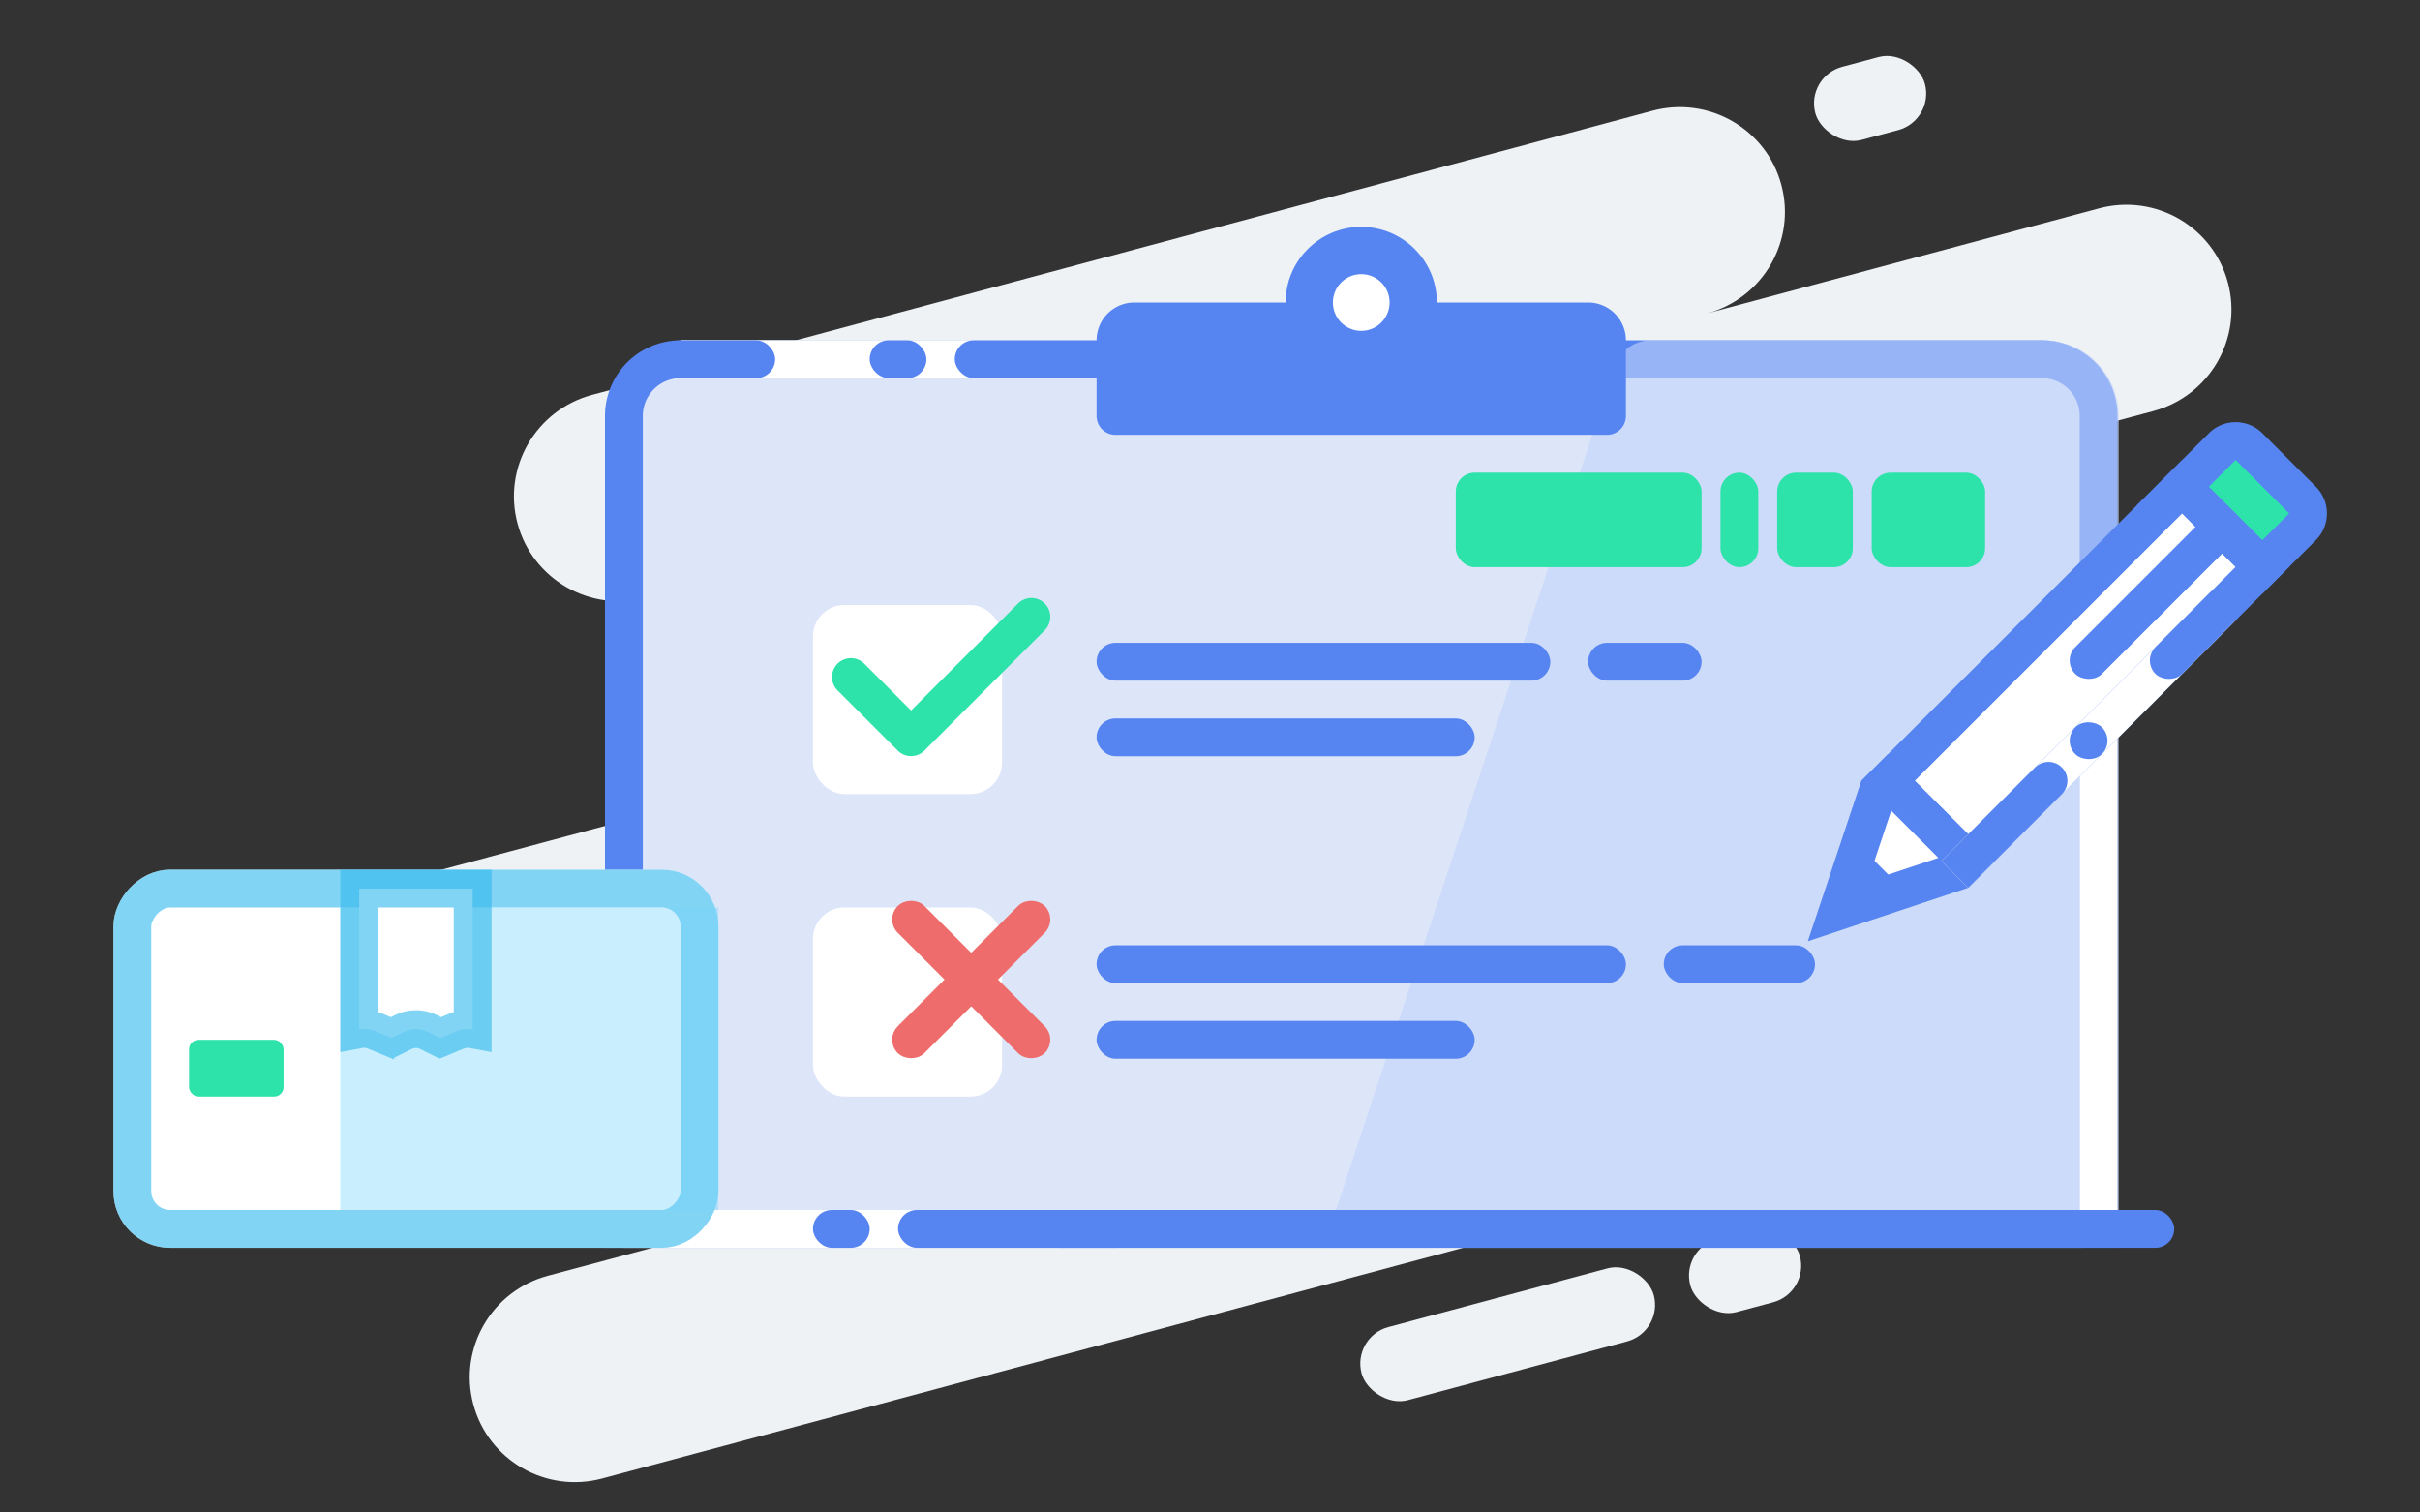 <svg xmlns="http://www.w3.org/2000/svg" xmlns:xlink="http://www.w3.org/1999/xlink" width="256" height="160" viewBox="0 0 256 160">
    <rect x="0" y="0" width="256" height="160" fill="#333333" stroke="none"/>
    <defs>
        <path id="a" d="M0 0h256v160H0z"/>
        <path id="c" d="M0 0h24v24H0z"/>
    </defs>
    <g fill="none" fill-rule="evenodd">
        <mask id="b" fill="#fff">
            <use xlink:href="#a"/>
        </mask>
        <use fill="#E14D4C" fill-opacity="0" fill-rule="nonzero" xlink:href="#a"/>
        <g mask="url(#b)">
            <g transform="translate(12 -3)">
                <g fill="#EEF2F5">
                    <path d="M146.64 65.014c-5.94 1.591-9.47 7.682-7.883 13.604 1.587 5.921 7.689 9.431 13.63 7.84l23.05-6.177c5.941-1.592 12.043 1.918 13.63 7.84 1.587 5.92-1.943 12.012-7.884 13.603l-37.181 9.963c5.258-1.409 10.659 1.698 12.063 6.938l.66 2.465c1.405 5.241-1.72 10.632-6.977 12.04l-98.049 26.273c-5.94 1.591-12.043-1.918-13.63-7.84-1.586-5.921 1.943-12.012 7.884-13.604l23.05-6.176c5.942-1.592 9.472-7.683 7.885-13.604-1.587-5.922-7.689-9.432-13.63-7.84l-23.05 6.176c-5.941 1.592-12.044-1.918-13.63-7.839-1.587-5.921 1.943-12.012 7.884-13.604l38.417-10.294c5.941-1.592 9.471-7.683 7.884-13.604-1.586-5.922-7.689-9.431-13.63-7.84l-10.756 2.883c-5.941 1.592-12.044-1.918-13.63-7.84-1.587-5.921 1.943-12.012 7.884-13.604L162.81 14.715c5.94-1.592 12.043 1.918 13.63 7.84 1.586 5.92-1.943 12.012-7.884 13.603l41.49-11.117c5.942-1.592 12.044 1.918 13.63 7.84 1.587 5.92-1.943 12.012-7.884 13.604l-69.151 18.529z"/>
                    <g transform="rotate(-15 614.002 -425.31)">
                        <rect width="32" height="8" rx="4"/>
                        <rect width="12" height="8" x="36" rx="4"/>
                    </g>
                    <rect width="12" height="8" rx="4" transform="rotate(-15 131.679 -674.267)"/>
                </g>
                <path fill="#DDE6F9" stroke="#5685F1" stroke-width="4" d="M54 133h156V47a6 6 0 0 0-6-6H60a6 6 0 0 0-6 6v86z"/>
                <g transform="translate(74 98)">
                    <rect width="20" height="20" y="1" fill="#FFF" rx="3.333"/>
                    <rect width="21" height="3" x="6.243" y="7.121" fill="#EE6C6B" stroke="#EE6C6B" rx="1.5" transform="scale(-1 1) rotate(-45 0 49.042)"/>
                    <rect width="21" height="3" x="6.243" y="7.121" fill="#EE6C6B" stroke="#EE6C6B" rx="1.5" transform="rotate(-45 16.743 8.621)"/>
                </g>
                <g fill-rule="nonzero">
                    <path fill="#FFF" d="M54 131h52v4H54z"/>
                    <g fill="#5685F1" transform="translate(74 131)">
                        <rect width="6" height="4" rx="2"/>
                        <rect width="25" height="4" x="9" rx="2"/>
                    </g>
                </g>
                <path fill="#FFF" fill-rule="nonzero" d="M60 39h52v4H60z"/>
                <path fill="#C3D4FA" fill-opacity=".6" d="M204.14 39h-41.507a4 4 0 0 0-3.798 2.744L128 135h80.14a4 4 0 0 0 4-4V47a8 8 0 0 0-8-8z" style="mix-blend-mode:darken"/>
                <rect width="12" height="4" x="156" y="71" fill="#5685F1" fill-rule="nonzero" rx="2" style="mix-blend-mode:darken"/>
                <rect width="48" height="4" x="104" y="71" fill="#5685F1" fill-rule="nonzero" rx="2" style="mix-blend-mode:darken"/>
                <rect width="40" height="4" x="104" y="79" fill="#5685F1" fill-rule="nonzero" rx="2" style="mix-blend-mode:darken"/>
                <rect width="40" height="4" x="104" y="111" fill="#5685F1" fill-rule="nonzero" rx="2" style="mix-blend-mode:darken"/>
                <rect width="56" height="4" x="104" y="103" fill="#5685F1" fill-rule="nonzero" rx="2" style="mix-blend-mode:darken"/>
                <rect width="16" height="4" x="164" y="103" fill="#5685F1" fill-rule="nonzero" rx="2" style="mix-blend-mode:darken"/>
                <g fill-rule="nonzero">
                    <path fill="#FFF" d="M60 39h52v4H60z"/>
                    <g fill="#5685F1" transform="translate(58 39)">
                        <rect width="12" height="4" rx="2"/>
                        <rect width="6" height="4" x="22" rx="2"/>
                        <rect width="25" height="4" x="31" rx="2"/>
                    </g>
                </g>
                <path fill="#5685F1" fill-rule="nonzero" d="M108 35h48a4 4 0 0 1 4 4v8a2 2 0 0 1-2 2h-52a2 2 0 0 1-2-2v-8a4 4 0 0 1 4-4z"/>
                <circle cx="132" cy="35" r="8" fill="#5685F1" fill-rule="nonzero"/>
                <circle cx="132" cy="35" r="3" fill="#FFF" fill-rule="nonzero"/>
                <g transform="translate(74 63)">
                    <rect width="20" height="20" y="4" fill="#FFF" rx="3.333"/>
                    <g transform="translate(2)">
                        <mask id="d" fill="#fff">
                            <use xlink:href="#c"/>
                        </mask>
                        <use fill="#E87F7F" fill-opacity="0" xlink:href="#c"/>
                        <path fill="#2EE3AA" stroke="#2EE3AA" d="M4.5 12.5H21a1.5 1.5 0 0 1 0 3H3A1.5 1.5 0 0 1 1.5 14V5a1.5 1.5 0 0 1 3 0v7.5z" mask="url(#d)" transform="rotate(-45 10.5 9.5)"/>
                    </g>
                </g>
                <g transform="translate(0 95)">
                    <g stroke-linejoin="square" stroke-width="4" transform="matrix(1 0 0 -1 0 40)">
                        <rect width="60" height="36" x="2" y="2" fill="#FFF" stroke="#FFF" rx="4"/>
                        <rect width="60" height="36" x="2" y="2" stroke="#2FB7EC" stroke-opacity=".6" rx="4"/>
                    </g>
                    <path fill="#79D6FA" fill-opacity=".4" d="M24 36h40V4H24z" style="mix-blend-mode:darken"/>
                    <rect width="10" height="6" x="8" y="18" fill="#2EE3AA" rx="1"/>
                    <path fill="#FFF" stroke="#2FB7EC" stroke-opacity=".6" stroke-width="4" d="M26 16.898V2h12v14.898a3 3 0 0 0-1.692.182l-1.732.722-1.234-.617a3 3 0 0 0-2.684 0l-1.234.617-1.732-.722A3 3 0 0 0 26 16.898z"/>
                </g>
                <g fill="#2EE3AA" fill-rule="nonzero" transform="translate(142 53)">
                    <rect width="26" height="10" rx="2"/>
                    <rect width="8" height="10" x="34" rx="2"/>
                    <rect width="4" height="10" x="28" rx="2"/>
                    <rect width="12" height="10" x="44" rx="2"/>
                </g>
                <path fill="#FFF" fill-rule="nonzero" d="M208 71h4v60h-4z"/>
                <g fill-rule="nonzero" transform="rotate(-45 202.776 -163.495)">
                    <path fill="#FFF" stroke="#5685F1" stroke-width="4" d="M16 2h44v12H16z"/>
                    <path fill="#2EE3AA" stroke="#5685F1" stroke-width="4" d="M60 2v12h6a2 2 0 0 0 2-2V4a2 2 0 0 0-2-2h-6z"/>
                    <path fill="#FFF" stroke="#5685F1" stroke-width="4" d="M14.472 14H16V2h-1.528l-12 6 12 6z"/>
                    <path fill="#5685F1" d="M2.006 6.18L9 3v10L2.006 9.82a2 2 0 0 1 0-3.64z"/>
                    <path fill="#FFF" d="M14 12h40v4H14z"/>
                    <path fill="#5685F1" d="M14 12h14a2 2 0 1 1 0 4H14v-4z"/>
                    <rect width="4" height="4" x="32" y="12" fill="#5685F1" rx="2"/>
                    <rect width="12" height="4" x="44" y="12" fill="#5685F1" rx="2"/>
                    <rect width="24" height="4" x="38" y="6" fill="#5685F1" rx="2"/>
                </g>
                <rect width="120" height="4" x="98" y="131" fill="#5685F1" fill-rule="nonzero" rx="2"/>
            </g>
        </g>
    </g>
</svg>
